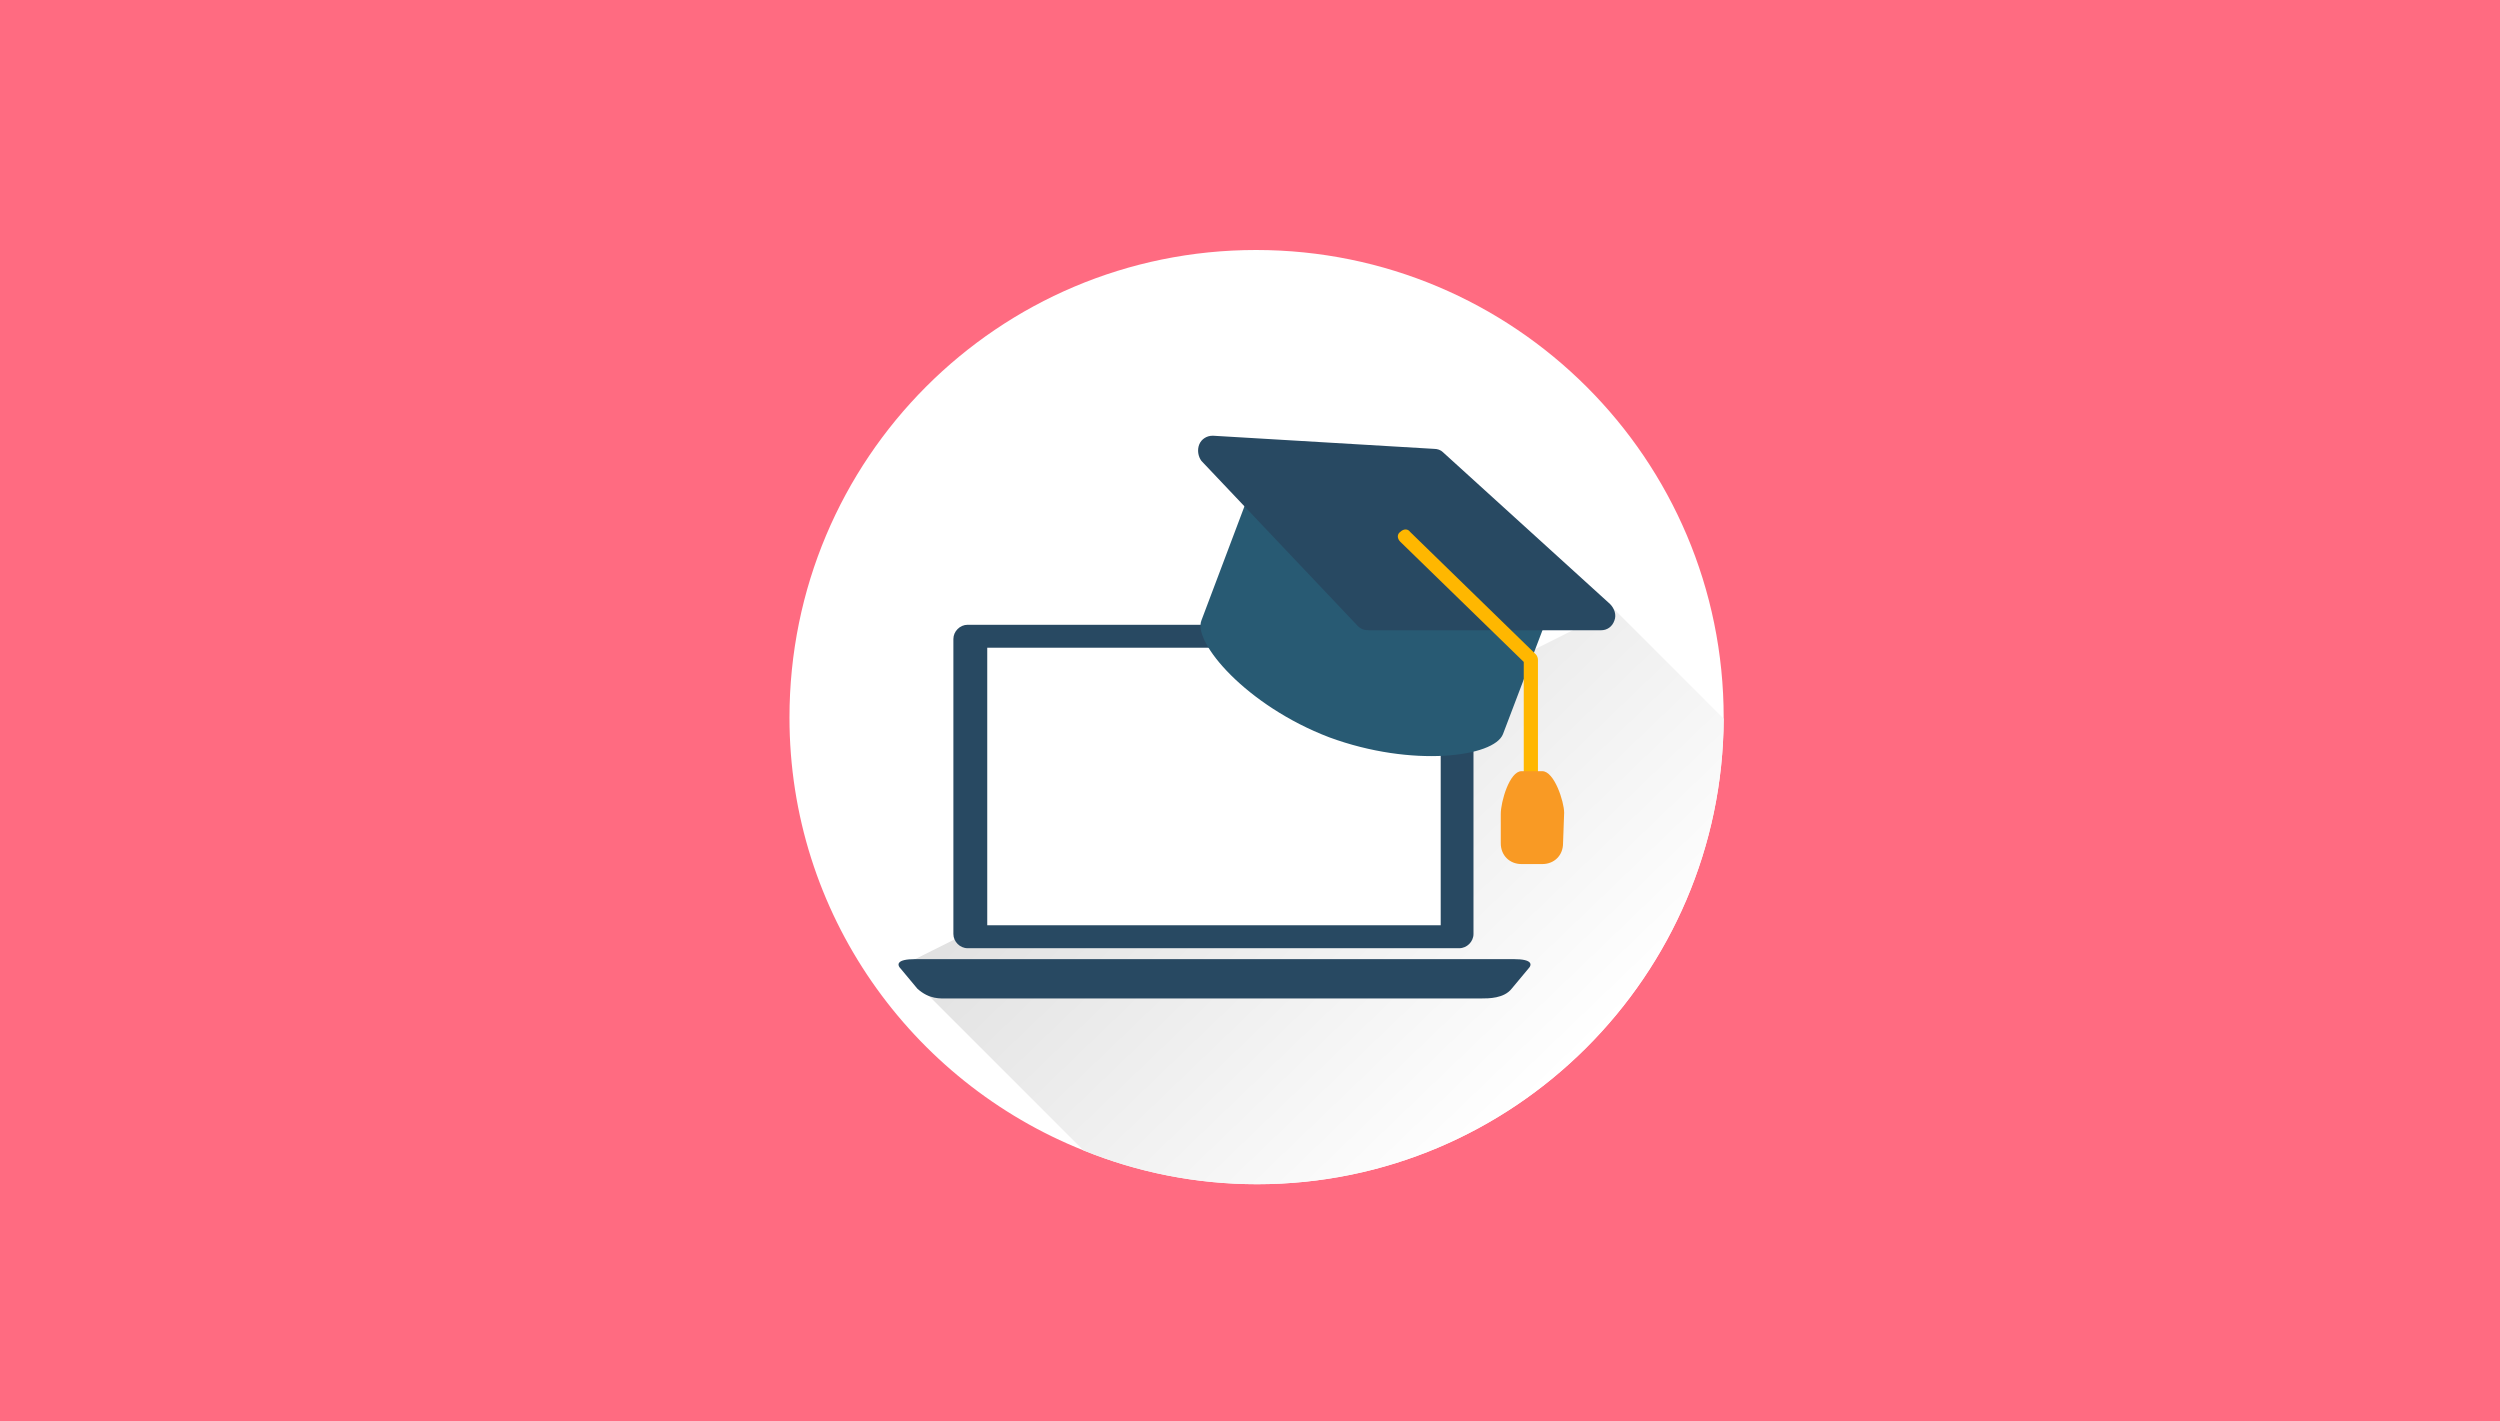 <svg width="190" height="108" viewBox="0 0 190 108" fill="none" xmlns="http://www.w3.org/2000/svg">
<path d="M0 0H190V108H0V0Z" fill="#FF6B81"/>
<g clip-path="url(#clip0_4933_216747)">
<path d="M131 54.541V54.625C130.917 74.139 115.056 90 95.541 90C90.891 90 86.407 89.087 82.338 87.426C69.218 82.194 60 69.406 60 54.541C60 34.861 75.861 19 95.459 19C115.056 19 131 34.861 131 54.541Z" fill="white"/>
<path d="M131 54.624C130.917 74.139 115.056 90 95.541 90C90.891 90 86.407 89.086 82.338 87.426L68.387 73.475L122.695 46.32L131 54.624Z" fill="url(#paint0_linear_4933_216747)"/>
<path d="M111.985 70.984C111.985 71.565 111.486 72.064 110.905 72.064H73.537C72.955 72.064 72.457 71.565 72.457 70.984V48.563C72.457 47.982 72.955 47.483 73.537 47.483H110.905C111.486 47.483 111.985 47.982 111.985 48.563V70.984Z" fill="#284962"/>
<path d="M109.493 49.227H75.031V70.32H109.493V49.227Z" fill="white"/>
<path d="M114.89 75.136C114.309 75.883 113.147 75.883 112.565 75.883H72.041C71.46 75.883 70.63 75.966 69.716 75.136L68.471 73.641C68.138 73.309 68.138 72.894 69.55 72.894H115.057C116.468 72.894 116.468 73.309 116.136 73.641L114.89 75.136Z" fill="#284962"/>
<path d="M114.228 55.788C113.564 57.531 107.336 58.362 101.025 56.037C94.714 53.629 90.645 48.812 91.309 47.151L95.129 37.02C98.368 34.695 102.769 39.262 106.838 40.84C110.99 42.418 117.301 41.837 118.048 45.74L114.228 55.788Z" fill="#285A73"/>
<path d="M104.014 47.317C103.848 47.317 103.681 47.234 103.598 47.151L91.724 34.612C91.557 34.446 91.557 34.197 91.641 33.947C91.724 33.781 91.89 33.615 92.139 33.615L108.913 34.612C109.079 34.612 109.162 34.695 109.245 34.778L122.033 46.321C122.2 46.487 122.283 46.736 122.2 46.902C122.117 47.151 121.95 47.234 121.701 47.234L104.014 47.317Z" fill="#284962"/>
<path d="M122.364 45.906L109.659 34.363C109.493 34.197 109.244 34.114 108.995 34.114L92.221 33.117H92.138C91.722 33.117 91.307 33.366 91.141 33.782C90.975 34.197 91.058 34.695 91.307 35.027L103.182 47.566C103.431 47.815 103.68 47.898 104.012 47.898H121.7C122.115 47.898 122.531 47.649 122.697 47.151C122.863 46.736 122.697 46.238 122.364 45.906ZM104.012 46.736L92.138 34.197L108.912 35.193L121.7 46.736H104.012Z" fill="#284962"/>
<path d="M116.386 62.597C116.054 62.597 115.805 62.348 115.805 62.016V50.307L106.421 41.172C106.172 40.923 106.172 40.591 106.421 40.425C106.67 40.176 107.003 40.176 107.169 40.425L116.718 49.726C116.801 49.809 116.884 49.975 116.884 50.141V62.099C116.884 62.348 116.635 62.597 116.386 62.597Z" fill="#FFB700"/>
<path d="M118.792 64.091C118.792 65.004 118.128 65.669 117.214 65.669H115.636C114.723 65.669 114.059 65.004 114.059 64.091V61.849C114.059 60.935 114.723 58.61 115.636 58.61H117.214C118.128 58.61 118.875 60.935 118.875 61.766L118.792 64.091Z" fill="#F99A24"/>
</g>
<defs>
<linearGradient id="paint0_linear_4933_216747" x1="89.372" y1="53.298" x2="117.493" y2="82.582" gradientUnits="userSpaceOnUse">
<stop stop-color="#E1E1E1"/>
<stop offset="1" stop-color="white"/>
</linearGradient>
<clipPath id="clip0_4933_216747">
<rect width="71" height="71" fill="white" transform="translate(60 19)"/>
</clipPath>
</defs>
</svg>
